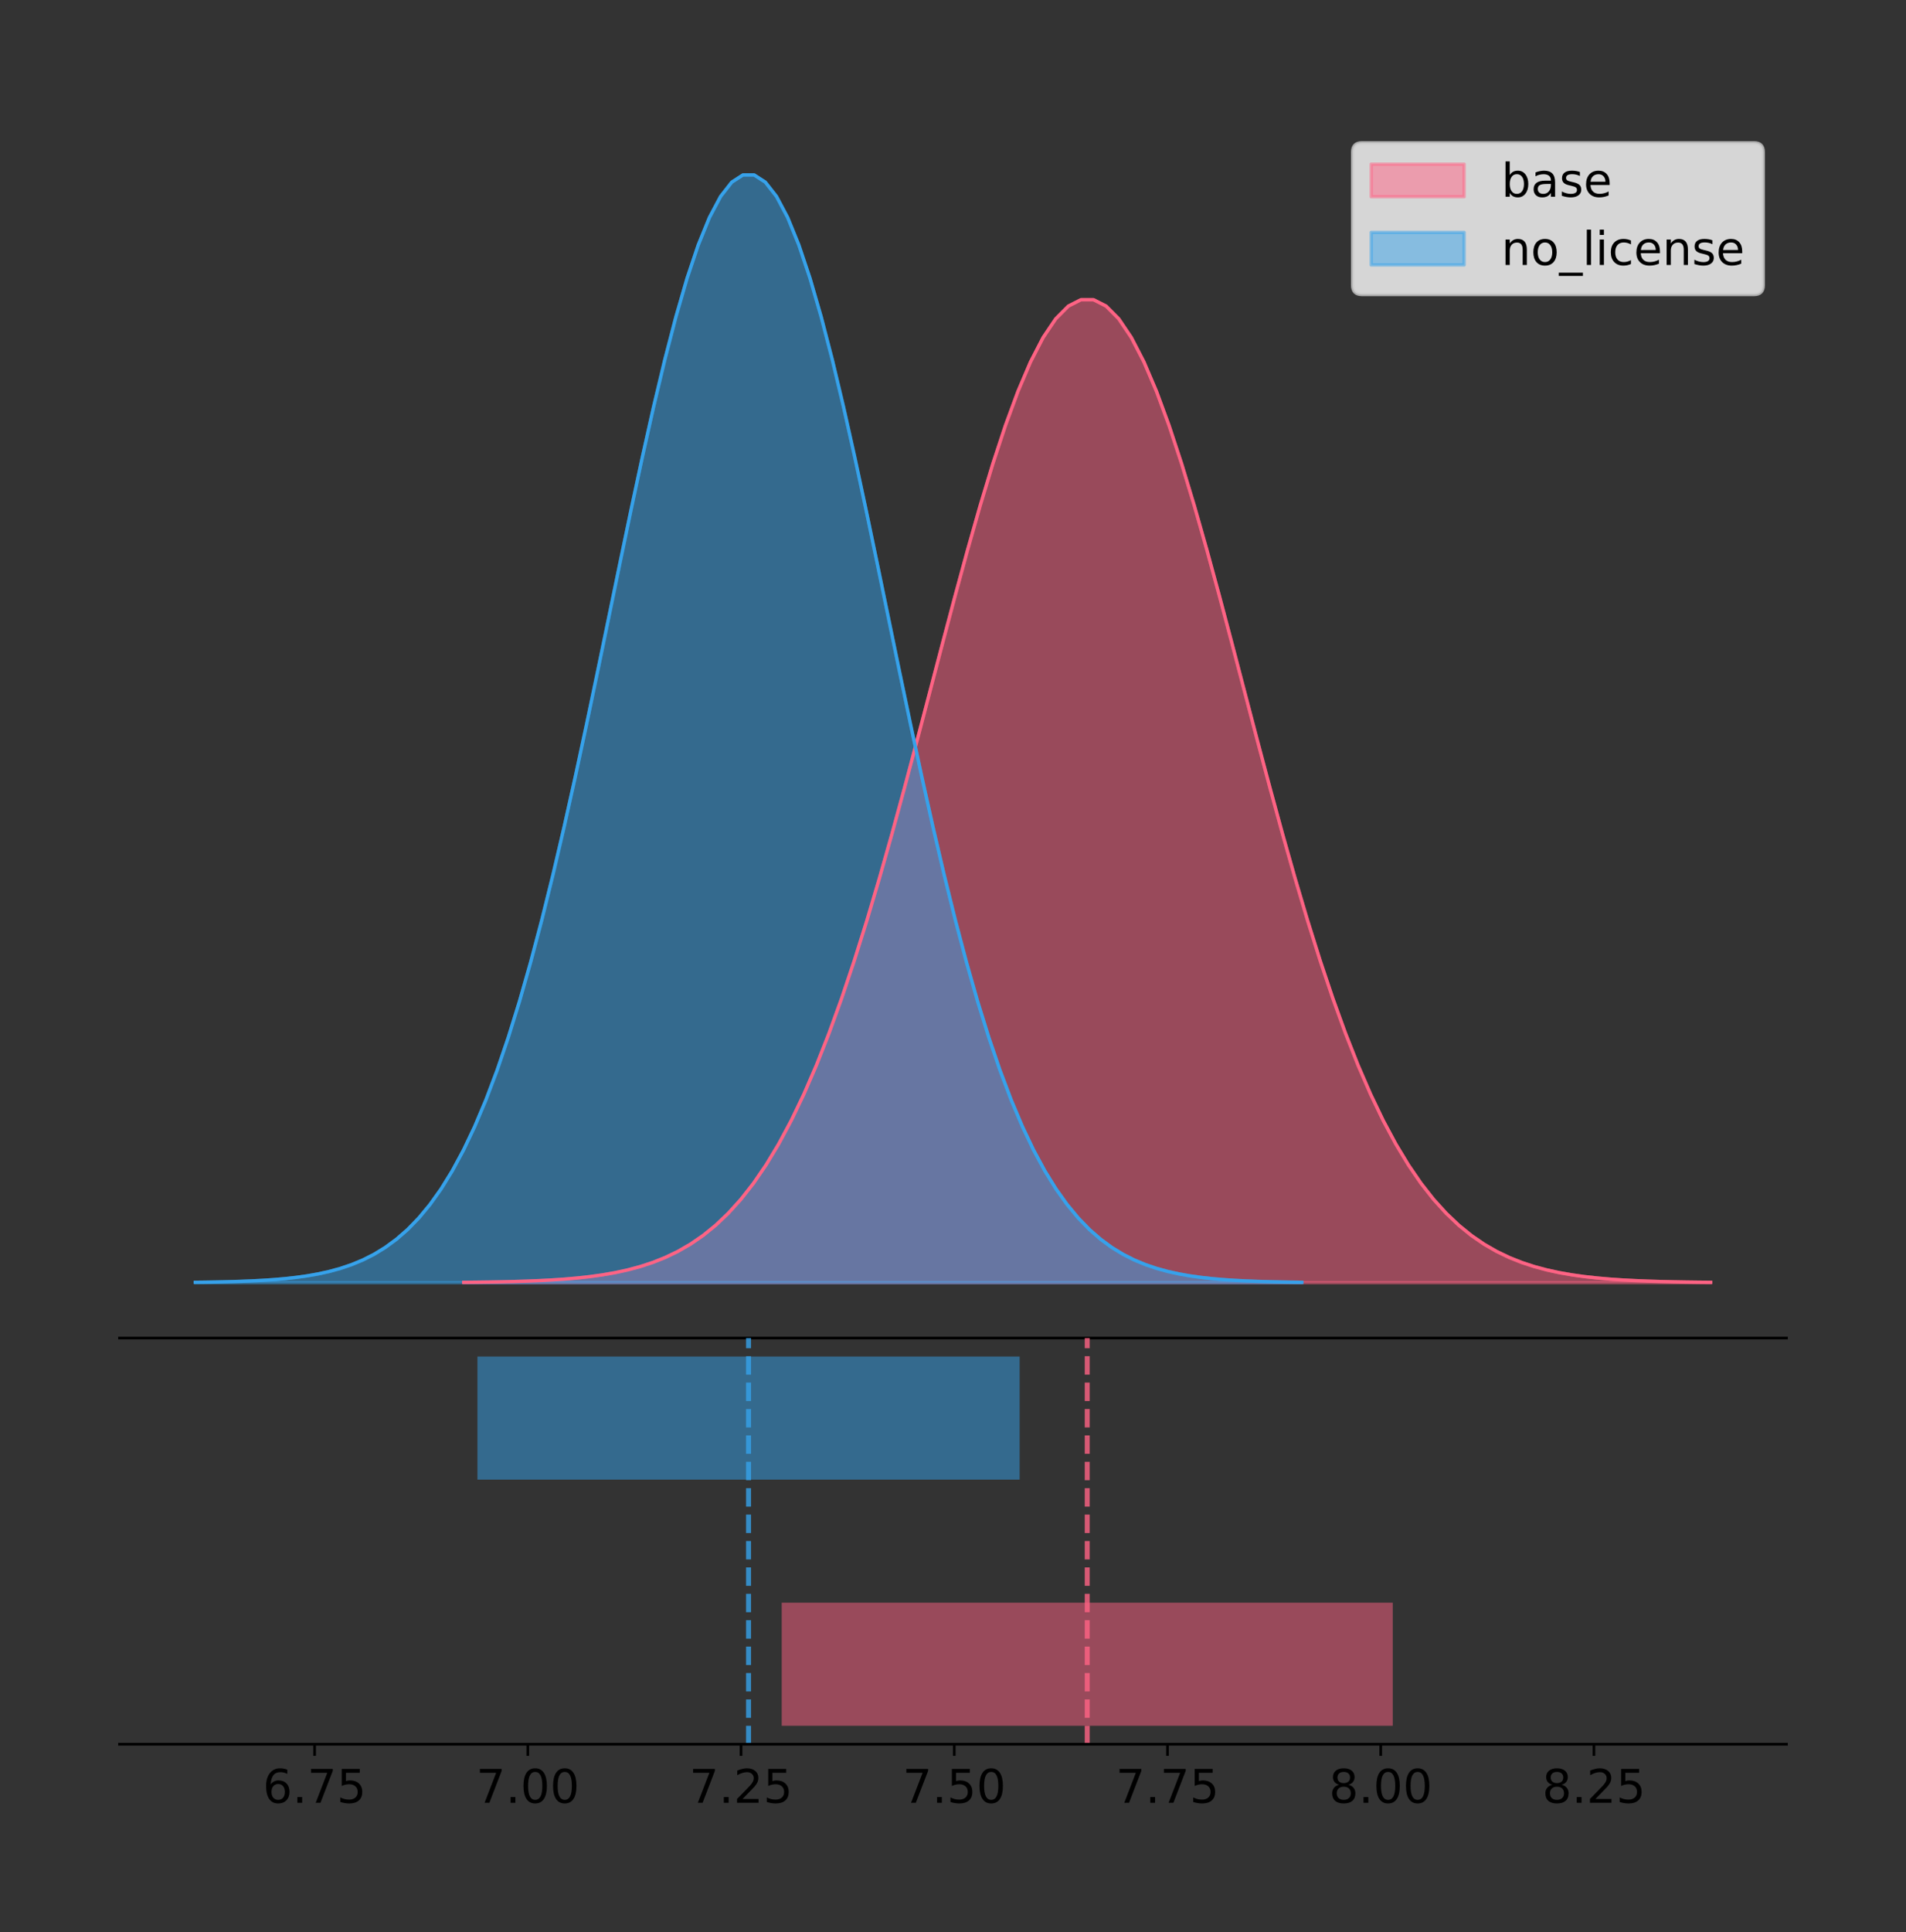 <?xml version="1.0" encoding="utf-8" standalone="no"?>
<!DOCTYPE svg PUBLIC "-//W3C//DTD SVG 1.1//EN"
  "http://www.w3.org/Graphics/SVG/1.1/DTD/svg11.dtd">
<!-- Created with matplotlib (https://matplotlib.org/) -->
<svg height="581.789pt" version="1.1" viewBox="0 0 574.2 581.789" width="574.2pt" xmlns="http://www.w3.org/2000/svg" xmlns:xlink="http://www.w3.org/1999/xlink">
 <rect x="0" y="0" width="574.2" height="581.789" fill="#333333" stroke="none"/>
 <defs>
  <style type="text/css">
*{stroke-linecap:butt;stroke-linejoin:round;}
  </style>
 </defs>
 <g id="figure_1">
  <g id="patch_1">
   <path d="M 0 581.789 
L 574.2 581.789 
L 574.2 0 
L 0 0 
z
" style="fill:none;"/>
  </g>
  <g id="axes_1">
   <g id="patch_2">
    <path d="M 36 402.93 
L 538.2 402.93 
L 538.2 36 
L 36 36 
z
" style="fill:none;"/>
   </g>
   <g id="PolyCollection_1">
    <defs>
     <path d="M 139.705 -195.538 
L 139.705 -195.637 
L 143.499 -195.675 
L 147.294 -195.725 
L 151.088 -195.792 
L 154.883 -195.882 
L 158.678 -195.999 
L 162.472 -196.153 
L 166.267 -196.352 
L 170.062 -196.608 
L 173.856 -196.937 
L 177.651 -197.355 
L 181.445 -197.882 
L 185.24 -198.542 
L 189.035 -199.362 
L 192.829 -200.376 
L 196.624 -201.618 
L 200.419 -203.13 
L 204.213 -204.955 
L 208.008 -207.144 
L 211.803 -209.748 
L 215.597 -212.823 
L 219.392 -216.427 
L 223.186 -220.617 
L 226.981 -225.453 
L 230.776 -230.988 
L 234.57 -237.275 
L 238.365 -244.356 
L 242.16 -252.267 
L 245.954 -261.031 
L 249.749 -270.657 
L 253.543 -281.137 
L 257.338 -292.445 
L 261.133 -304.531 
L 264.927 -317.328 
L 268.722 -330.741 
L 272.517 -344.654 
L 276.311 -358.928 
L 280.106 -373.404 
L 283.9 -387.902 
L 287.695 -402.228 
L 291.49 -416.175 
L 295.284 -429.531 
L 299.079 -442.079 
L 302.874 -453.61 
L 306.668 -463.922 
L 310.463 -472.829 
L 314.257 -480.167 
L 318.052 -485.798 
L 321.847 -489.614 
L 325.641 -491.54 
L 329.436 -491.54 
L 333.231 -489.614 
L 337.025 -485.798 
L 340.82 -480.167 
L 344.614 -472.829 
L 348.409 -463.922 
L 352.204 -453.61 
L 355.998 -442.079 
L 359.793 -429.531 
L 363.588 -416.175 
L 367.382 -402.228 
L 371.177 -387.902 
L 374.971 -373.404 
L 378.766 -358.928 
L 382.561 -344.654 
L 386.355 -330.741 
L 390.15 -317.328 
L 393.945 -304.531 
L 397.739 -292.445 
L 401.534 -281.137 
L 405.329 -270.657 
L 409.123 -261.031 
L 412.918 -252.267 
L 416.712 -244.356 
L 420.507 -237.275 
L 424.302 -230.988 
L 428.096 -225.453 
L 431.891 -220.617 
L 435.686 -216.427 
L 439.48 -212.823 
L 443.275 -209.748 
L 447.069 -207.144 
L 450.864 -204.955 
L 454.659 -203.13 
L 458.453 -201.618 
L 462.248 -200.376 
L 466.043 -199.362 
L 469.837 -198.542 
L 473.632 -197.882 
L 477.426 -197.355 
L 481.221 -196.937 
L 485.016 -196.608 
L 488.81 -196.352 
L 492.605 -196.153 
L 496.4 -195.999 
L 500.194 -195.882 
L 503.989 -195.792 
L 507.783 -195.725 
L 511.578 -195.675 
L 515.373 -195.637 
L 515.373 -195.538 
L 515.373 -195.538 
L 511.578 -195.538 
L 507.783 -195.538 
L 503.989 -195.538 
L 500.194 -195.538 
L 496.4 -195.538 
L 492.605 -195.538 
L 488.81 -195.538 
L 485.016 -195.538 
L 481.221 -195.538 
L 477.426 -195.538 
L 473.632 -195.538 
L 469.837 -195.538 
L 466.043 -195.538 
L 462.248 -195.538 
L 458.453 -195.538 
L 454.659 -195.538 
L 450.864 -195.538 
L 447.069 -195.538 
L 443.275 -195.538 
L 439.48 -195.538 
L 435.686 -195.538 
L 431.891 -195.538 
L 428.096 -195.538 
L 424.302 -195.538 
L 420.507 -195.538 
L 416.712 -195.538 
L 412.918 -195.538 
L 409.123 -195.538 
L 405.329 -195.538 
L 401.534 -195.538 
L 397.739 -195.538 
L 393.945 -195.538 
L 390.15 -195.538 
L 386.355 -195.538 
L 382.561 -195.538 
L 378.766 -195.538 
L 374.971 -195.538 
L 371.177 -195.538 
L 367.382 -195.538 
L 363.588 -195.538 
L 359.793 -195.538 
L 355.998 -195.538 
L 352.204 -195.538 
L 348.409 -195.538 
L 344.614 -195.538 
L 340.82 -195.538 
L 337.025 -195.538 
L 333.231 -195.538 
L 329.436 -195.538 
L 325.641 -195.538 
L 321.847 -195.538 
L 318.052 -195.538 
L 314.257 -195.538 
L 310.463 -195.538 
L 306.668 -195.538 
L 302.874 -195.538 
L 299.079 -195.538 
L 295.284 -195.538 
L 291.49 -195.538 
L 287.695 -195.538 
L 283.9 -195.538 
L 280.106 -195.538 
L 276.311 -195.538 
L 272.517 -195.538 
L 268.722 -195.538 
L 264.927 -195.538 
L 261.133 -195.538 
L 257.338 -195.538 
L 253.543 -195.538 
L 249.749 -195.538 
L 245.954 -195.538 
L 242.16 -195.538 
L 238.365 -195.538 
L 234.57 -195.538 
L 230.776 -195.538 
L 226.981 -195.538 
L 223.186 -195.538 
L 219.392 -195.538 
L 215.597 -195.538 
L 211.803 -195.538 
L 208.008 -195.538 
L 204.213 -195.538 
L 200.419 -195.538 
L 196.624 -195.538 
L 192.829 -195.538 
L 189.035 -195.538 
L 185.24 -195.538 
L 181.445 -195.538 
L 177.651 -195.538 
L 173.856 -195.538 
L 170.062 -195.538 
L 166.267 -195.538 
L 162.472 -195.538 
L 158.678 -195.538 
L 154.883 -195.538 
L 151.088 -195.538 
L 147.294 -195.538 
L 143.499 -195.538 
L 139.705 -195.538 
z
" id="mf91881b900" style="stroke:#ff6384;stroke-opacity:0.5;"/>
    </defs>
    <g clip-path="url(#p91bc5a192b)">
     <use style="fill:#ff6384;fill-opacity:0.5;stroke:#ff6384;stroke-opacity:0.5;" x="0" xlink:href="#mf91881b900" y="581.789"/>
    </g>
   </g>
   <g id="PolyCollection_2">
    <defs>
     <path d="M 58.827 -195.538 
L 58.827 -195.65 
L 62.195 -195.692 
L 65.562 -195.749 
L 68.929 -195.825 
L 72.296 -195.925 
L 75.663 -196.058 
L 79.031 -196.23 
L 82.398 -196.455 
L 85.765 -196.744 
L 89.132 -197.115 
L 92.5 -197.585 
L 95.867 -198.179 
L 99.234 -198.923 
L 102.601 -199.848 
L 105.969 -200.99 
L 109.336 -202.39 
L 112.703 -204.093 
L 116.07 -206.151 
L 119.438 -208.617 
L 122.805 -211.552 
L 126.172 -215.017 
L 129.539 -219.078 
L 132.907 -223.801 
L 136.274 -229.25 
L 139.641 -235.488 
L 143.008 -242.572 
L 146.375 -250.552 
L 149.743 -259.468 
L 153.11 -269.344 
L 156.477 -280.192 
L 159.844 -292.002 
L 163.212 -304.744 
L 166.579 -318.365 
L 169.946 -332.786 
L 173.313 -347.901 
L 176.681 -363.58 
L 180.048 -379.667 
L 183.415 -395.98 
L 186.782 -412.318 
L 190.15 -428.462 
L 193.517 -444.18 
L 196.884 -459.23 
L 200.251 -473.372 
L 203.619 -486.366 
L 206.986 -497.987 
L 210.353 -508.025 
L 213.72 -516.294 
L 217.087 -522.64 
L 220.455 -526.94 
L 223.822 -529.111 
L 227.189 -529.111 
L 230.556 -526.94 
L 233.924 -522.64 
L 237.291 -516.294 
L 240.658 -508.025 
L 244.025 -497.987 
L 247.393 -486.366 
L 250.76 -473.372 
L 254.127 -459.23 
L 257.494 -444.18 
L 260.862 -428.462 
L 264.229 -412.318 
L 267.596 -395.98 
L 270.963 -379.667 
L 274.331 -363.58 
L 277.698 -347.901 
L 281.065 -332.786 
L 284.432 -318.365 
L 287.799 -304.744 
L 291.167 -292.002 
L 294.534 -280.192 
L 297.901 -269.344 
L 301.268 -259.468 
L 304.636 -250.552 
L 308.003 -242.572 
L 311.37 -235.488 
L 314.737 -229.25 
L 318.105 -223.801 
L 321.472 -219.078 
L 324.839 -215.017 
L 328.206 -211.552 
L 331.574 -208.617 
L 334.941 -206.151 
L 338.308 -204.093 
L 341.675 -202.39 
L 345.043 -200.99 
L 348.41 -199.848 
L 351.777 -198.923 
L 355.144 -198.179 
L 358.511 -197.585 
L 361.879 -197.115 
L 365.246 -196.744 
L 368.613 -196.455 
L 371.98 -196.23 
L 375.348 -196.058 
L 378.715 -195.925 
L 382.082 -195.825 
L 385.449 -195.749 
L 388.817 -195.692 
L 392.184 -195.65 
L 392.184 -195.538 
L 392.184 -195.538 
L 388.817 -195.538 
L 385.449 -195.538 
L 382.082 -195.538 
L 378.715 -195.538 
L 375.348 -195.538 
L 371.98 -195.538 
L 368.613 -195.538 
L 365.246 -195.538 
L 361.879 -195.538 
L 358.511 -195.538 
L 355.144 -195.538 
L 351.777 -195.538 
L 348.41 -195.538 
L 345.043 -195.538 
L 341.675 -195.538 
L 338.308 -195.538 
L 334.941 -195.538 
L 331.574 -195.538 
L 328.206 -195.538 
L 324.839 -195.538 
L 321.472 -195.538 
L 318.105 -195.538 
L 314.737 -195.538 
L 311.37 -195.538 
L 308.003 -195.538 
L 304.636 -195.538 
L 301.268 -195.538 
L 297.901 -195.538 
L 294.534 -195.538 
L 291.167 -195.538 
L 287.799 -195.538 
L 284.432 -195.538 
L 281.065 -195.538 
L 277.698 -195.538 
L 274.331 -195.538 
L 270.963 -195.538 
L 267.596 -195.538 
L 264.229 -195.538 
L 260.862 -195.538 
L 257.494 -195.538 
L 254.127 -195.538 
L 250.76 -195.538 
L 247.393 -195.538 
L 244.025 -195.538 
L 240.658 -195.538 
L 237.291 -195.538 
L 233.924 -195.538 
L 230.556 -195.538 
L 227.189 -195.538 
L 223.822 -195.538 
L 220.455 -195.538 
L 217.087 -195.538 
L 213.72 -195.538 
L 210.353 -195.538 
L 206.986 -195.538 
L 203.619 -195.538 
L 200.251 -195.538 
L 196.884 -195.538 
L 193.517 -195.538 
L 190.15 -195.538 
L 186.782 -195.538 
L 183.415 -195.538 
L 180.048 -195.538 
L 176.681 -195.538 
L 173.313 -195.538 
L 169.946 -195.538 
L 166.579 -195.538 
L 163.212 -195.538 
L 159.844 -195.538 
L 156.477 -195.538 
L 153.11 -195.538 
L 149.743 -195.538 
L 146.375 -195.538 
L 143.008 -195.538 
L 139.641 -195.538 
L 136.274 -195.538 
L 132.907 -195.538 
L 129.539 -195.538 
L 126.172 -195.538 
L 122.805 -195.538 
L 119.438 -195.538 
L 116.07 -195.538 
L 112.703 -195.538 
L 109.336 -195.538 
L 105.969 -195.538 
L 102.601 -195.538 
L 99.234 -195.538 
L 95.867 -195.538 
L 92.5 -195.538 
L 89.132 -195.538 
L 85.765 -195.538 
L 82.398 -195.538 
L 79.031 -195.538 
L 75.663 -195.538 
L 72.296 -195.538 
L 68.929 -195.538 
L 65.562 -195.538 
L 62.195 -195.538 
L 58.827 -195.538 
z
" id="m78907e9ddc" style="stroke:#36a2eb;stroke-opacity:0.5;"/>
    </defs>
    <g clip-path="url(#p91bc5a192b)">
     <use style="fill:#36a2eb;fill-opacity:0.5;stroke:#36a2eb;stroke-opacity:0.5;" x="0" xlink:href="#m78907e9ddc" y="581.789"/>
    </g>
   </g>
   <g id="line2d_1">
    <path clip-path="url(#p91bc5a192b)" d="M 139.705 386.152 
L 143.499 386.115 
L 147.294 386.064 
L 151.088 385.997 
L 154.883 385.908 
L 158.678 385.79 
L 162.472 385.637 
L 166.267 385.438 
L 170.062 385.181 
L 173.856 384.852 
L 177.651 384.435 
L 181.445 383.908 
L 185.24 383.248 
L 189.035 382.427 
L 192.829 381.413 
L 196.624 380.171 
L 200.419 378.66 
L 204.213 376.834 
L 208.008 374.645 
L 211.803 372.041 
L 215.597 368.966 
L 219.392 365.363 
L 223.186 361.172 
L 226.981 356.336 
L 230.776 350.801 
L 234.57 344.515 
L 238.365 337.433 
L 242.16 329.522 
L 245.954 320.758 
L 249.749 311.132 
L 253.543 300.652 
L 257.338 289.345 
L 261.133 277.258 
L 264.927 264.462 
L 268.722 251.049 
L 272.517 237.136 
L 276.311 222.861 
L 280.106 208.385 
L 283.9 193.887 
L 287.695 179.561 
L 291.49 165.614 
L 295.284 152.259 
L 299.079 139.71 
L 302.874 128.179 
L 306.668 117.868 
L 310.463 108.96 
L 314.257 101.622 
L 318.052 95.991 
L 321.847 92.176 
L 325.641 90.249 
L 329.436 90.249 
L 333.231 92.176 
L 337.025 95.991 
L 340.82 101.622 
L 344.614 108.96 
L 348.409 117.868 
L 352.204 128.179 
L 355.998 139.71 
L 359.793 152.259 
L 363.588 165.614 
L 367.382 179.561 
L 371.177 193.887 
L 374.971 208.385 
L 378.766 222.861 
L 382.561 237.136 
L 386.355 251.049 
L 390.15 264.462 
L 393.945 277.258 
L 397.739 289.345 
L 401.534 300.652 
L 405.329 311.132 
L 409.123 320.758 
L 412.918 329.522 
L 416.712 337.433 
L 420.507 344.515 
L 424.302 350.801 
L 428.096 356.336 
L 431.891 361.172 
L 435.686 365.363 
L 439.48 368.966 
L 443.275 372.041 
L 447.069 374.645 
L 450.864 376.834 
L 454.659 378.66 
L 458.453 380.171 
L 462.248 381.413 
L 466.043 382.427 
L 469.837 383.248 
L 473.632 383.908 
L 477.426 384.435 
L 481.221 384.852 
L 485.016 385.181 
L 488.81 385.438 
L 492.605 385.637 
L 496.4 385.79 
L 500.194 385.908 
L 503.989 385.997 
L 507.783 386.064 
L 511.578 386.115 
L 515.373 386.152 
" style="fill:none;stroke:#ff6384;stroke-linecap:square;"/>
   </g>
   <g id="line2d_2">
    <path clip-path="url(#p91bc5a192b)" d="M 58.827 386.139 
L 62.195 386.097 
L 65.562 386.04 
L 68.929 385.965 
L 72.296 385.864 
L 75.663 385.732 
L 79.031 385.559 
L 82.398 385.334 
L 85.765 385.045 
L 89.132 384.675 
L 92.5 384.204 
L 95.867 383.61 
L 99.234 382.867 
L 102.601 381.941 
L 105.969 380.799 
L 109.336 379.399 
L 112.703 377.696 
L 116.07 375.639 
L 119.438 373.172 
L 122.805 370.238 
L 126.172 366.772 
L 129.539 362.711 
L 132.907 357.989 
L 136.274 352.539 
L 139.641 346.301 
L 143.008 339.217 
L 146.375 331.237 
L 149.743 322.322 
L 153.11 312.445 
L 156.477 301.597 
L 159.844 289.787 
L 163.212 277.045 
L 166.579 263.424 
L 169.946 249.004 
L 173.313 233.888 
L 176.681 218.209 
L 180.048 202.123 
L 183.415 185.809 
L 186.782 169.471 
L 190.15 153.327 
L 193.517 137.61 
L 196.884 122.559 
L 200.251 108.418 
L 203.619 95.423 
L 206.986 83.803 
L 210.353 73.765 
L 213.72 65.495 
L 217.087 59.15 
L 220.455 54.85 
L 223.822 52.679 
L 227.189 52.679 
L 230.556 54.85 
L 233.924 59.15 
L 237.291 65.495 
L 240.658 73.765 
L 244.025 83.803 
L 247.393 95.423 
L 250.76 108.418 
L 254.127 122.559 
L 257.494 137.61 
L 260.862 153.327 
L 264.229 169.471 
L 267.596 185.809 
L 270.963 202.123 
L 274.331 218.209 
L 277.698 233.888 
L 281.065 249.004 
L 284.432 263.424 
L 287.799 277.045 
L 291.167 289.787 
L 294.534 301.597 
L 297.901 312.445 
L 301.268 322.322 
L 304.636 331.237 
L 308.003 339.217 
L 311.37 346.301 
L 314.737 352.539 
L 318.105 357.989 
L 321.472 362.711 
L 324.839 366.772 
L 328.206 370.238 
L 331.574 373.172 
L 334.941 375.639 
L 338.308 377.696 
L 341.675 379.399 
L 345.043 380.799 
L 348.41 381.941 
L 351.777 382.867 
L 355.144 383.61 
L 358.511 384.204 
L 361.879 384.675 
L 365.246 385.045 
L 368.613 385.334 
L 371.98 385.559 
L 375.348 385.732 
L 378.715 385.864 
L 382.082 385.965 
L 385.449 386.04 
L 388.817 386.097 
L 392.184 386.139 
" style="fill:none;stroke:#36a2eb;stroke-linecap:square;"/>
   </g>
   <g id="patch_3">
    <path d="M 36 402.93 
L 538.2 402.93 
" style="fill:none;stroke:#000000;stroke-linecap:square;stroke-linejoin:miter;stroke-width:0.8;"/>
   </g>
   <g id="legend_1">
    <g id="patch_4">
     <path d="M 410.29 88.688 
L 528.4 88.688 
Q 531.2 88.688 531.2 85.888 
L 531.2 45.8 
Q 531.2 43 528.4 43 
L 410.29 43 
Q 407.49 43 407.49 45.8 
L 407.49 85.888 
Q 407.49 88.688 410.29 88.688 
z
" style="fill:#ffffff;opacity:0.8;stroke:#cccccc;stroke-linejoin:miter;"/>
    </g>
    <g id="patch_5">
     <path d="M 413.09 59.238 
L 441.09 59.238 
L 441.09 49.438 
L 413.09 49.438 
z
" style="fill:#ff6384;opacity:0.5;stroke:#ff6384;stroke-linejoin:miter;"/>
    </g>
    <g id="text_1">
     <!-- base -->
     <defs>
      <path d="M 48.688 27.297 
Q 48.688 37.203 44.609 42.844 
Q 40.531 48.484 33.406 48.484 
Q 26.266 48.484 22.188 42.844 
Q 18.109 37.203 18.109 27.297 
Q 18.109 17.391 22.188 11.75 
Q 26.266 6.109 33.406 6.109 
Q 40.531 6.109 44.609 11.75 
Q 48.688 17.391 48.688 27.297 
z
M 18.109 46.391 
Q 20.953 51.266 25.266 53.625 
Q 29.594 56 35.594 56 
Q 45.562 56 51.781 48.094 
Q 58.016 40.188 58.016 27.297 
Q 58.016 14.406 51.781 6.484 
Q 45.562 -1.422 35.594 -1.422 
Q 29.594 -1.422 25.266 0.953 
Q 20.953 3.328 18.109 8.203 
L 18.109 0 
L 9.078 0 
L 9.078 75.984 
L 18.109 75.984 
z
" id="DejaVuSans-98"/>
      <path d="M 34.281 27.484 
Q 23.391 27.484 19.188 25 
Q 14.984 22.516 14.984 16.5 
Q 14.984 11.719 18.141 8.906 
Q 21.297 6.109 26.703 6.109 
Q 34.188 6.109 38.703 11.406 
Q 43.219 16.703 43.219 25.484 
L 43.219 27.484 
z
M 52.203 31.203 
L 52.203 0 
L 43.219 0 
L 43.219 8.297 
Q 40.141 3.328 35.547 0.953 
Q 30.953 -1.422 24.312 -1.422 
Q 15.922 -1.422 10.953 3.297 
Q 6 8.016 6 15.922 
Q 6 25.141 12.172 29.828 
Q 18.359 34.516 30.609 34.516 
L 43.219 34.516 
L 43.219 35.406 
Q 43.219 41.609 39.141 45 
Q 35.062 48.391 27.688 48.391 
Q 23 48.391 18.547 47.266 
Q 14.109 46.141 10.016 43.891 
L 10.016 52.203 
Q 14.938 54.109 19.578 55.047 
Q 24.219 56 28.609 56 
Q 40.484 56 46.344 49.844 
Q 52.203 43.703 52.203 31.203 
z
" id="DejaVuSans-97"/>
      <path d="M 44.281 53.078 
L 44.281 44.578 
Q 40.484 46.531 36.375 47.5 
Q 32.281 48.484 27.875 48.484 
Q 21.188 48.484 17.844 46.438 
Q 14.5 44.391 14.5 40.281 
Q 14.5 37.156 16.891 35.375 
Q 19.281 33.594 26.516 31.984 
L 29.594 31.297 
Q 39.156 29.25 43.188 25.516 
Q 47.219 21.781 47.219 15.094 
Q 47.219 7.469 41.188 3.016 
Q 35.156 -1.422 24.609 -1.422 
Q 20.219 -1.422 15.453 -0.562 
Q 10.688 0.297 5.422 2 
L 5.422 11.281 
Q 10.406 8.688 15.234 7.391 
Q 20.062 6.109 24.812 6.109 
Q 31.156 6.109 34.562 8.281 
Q 37.984 10.453 37.984 14.406 
Q 37.984 18.062 35.516 20.016 
Q 33.062 21.969 24.703 23.781 
L 21.578 24.516 
Q 13.234 26.266 9.516 29.906 
Q 5.812 33.547 5.812 39.891 
Q 5.812 47.609 11.281 51.797 
Q 16.75 56 26.812 56 
Q 31.781 56 36.172 55.266 
Q 40.578 54.547 44.281 53.078 
z
" id="DejaVuSans-115"/>
      <path d="M 56.203 29.594 
L 56.203 25.203 
L 14.891 25.203 
Q 15.484 15.922 20.484 11.062 
Q 25.484 6.203 34.422 6.203 
Q 39.594 6.203 44.453 7.469 
Q 49.312 8.734 54.109 11.281 
L 54.109 2.781 
Q 49.266 0.734 44.188 -0.344 
Q 39.109 -1.422 33.891 -1.422 
Q 20.797 -1.422 13.156 6.188 
Q 5.516 13.812 5.516 26.812 
Q 5.516 40.234 12.766 48.109 
Q 20.016 56 32.328 56 
Q 43.359 56 49.781 48.891 
Q 56.203 41.797 56.203 29.594 
z
M 47.219 32.234 
Q 47.125 39.594 43.094 43.984 
Q 39.062 48.391 32.422 48.391 
Q 24.906 48.391 20.391 44.141 
Q 15.875 39.891 15.188 32.172 
z
" id="DejaVuSans-101"/>
     </defs>
     <g transform="translate(452.29 59.238)scale(0.14 -0.14)">
      <use xlink:href="#DejaVuSans-98"/>
      <use x="63.477" xlink:href="#DejaVuSans-97"/>
      <use x="124.756" xlink:href="#DejaVuSans-115"/>
      <use x="176.855" xlink:href="#DejaVuSans-101"/>
     </g>
    </g>
    <g id="patch_6">
     <path d="M 413.09 79.787 
L 441.09 79.787 
L 441.09 69.987 
L 413.09 69.987 
z
" style="fill:#36a2eb;opacity:0.5;stroke:#36a2eb;stroke-linejoin:miter;"/>
    </g>
    <g id="text_2">
     <!-- no_license -->
     <defs>
      <path d="M 54.891 33.016 
L 54.891 0 
L 45.906 0 
L 45.906 32.719 
Q 45.906 40.484 42.875 44.328 
Q 39.844 48.188 33.797 48.188 
Q 26.516 48.188 22.312 43.547 
Q 18.109 38.922 18.109 30.906 
L 18.109 0 
L 9.078 0 
L 9.078 54.688 
L 18.109 54.688 
L 18.109 46.188 
Q 21.344 51.125 25.703 53.562 
Q 30.078 56 35.797 56 
Q 45.219 56 50.047 50.172 
Q 54.891 44.344 54.891 33.016 
z
" id="DejaVuSans-110"/>
      <path d="M 30.609 48.391 
Q 23.391 48.391 19.188 42.75 
Q 14.984 37.109 14.984 27.297 
Q 14.984 17.484 19.156 11.844 
Q 23.344 6.203 30.609 6.203 
Q 37.797 6.203 41.984 11.859 
Q 46.188 17.531 46.188 27.297 
Q 46.188 37.016 41.984 42.703 
Q 37.797 48.391 30.609 48.391 
z
M 30.609 56 
Q 42.328 56 49.016 48.375 
Q 55.719 40.766 55.719 27.297 
Q 55.719 13.875 49.016 6.219 
Q 42.328 -1.422 30.609 -1.422 
Q 18.844 -1.422 12.172 6.219 
Q 5.516 13.875 5.516 27.297 
Q 5.516 40.766 12.172 48.375 
Q 18.844 56 30.609 56 
z
" id="DejaVuSans-111"/>
      <path d="M 50.984 -16.609 
L 50.984 -23.578 
L -0.984 -23.578 
L -0.984 -16.609 
z
" id="DejaVuSans-95"/>
      <path d="M 9.422 75.984 
L 18.406 75.984 
L 18.406 0 
L 9.422 0 
z
" id="DejaVuSans-108"/>
      <path d="M 9.422 54.688 
L 18.406 54.688 
L 18.406 0 
L 9.422 0 
z
M 9.422 75.984 
L 18.406 75.984 
L 18.406 64.594 
L 9.422 64.594 
z
" id="DejaVuSans-105"/>
      <path d="M 48.781 52.594 
L 48.781 44.188 
Q 44.969 46.297 41.141 47.344 
Q 37.312 48.391 33.406 48.391 
Q 24.656 48.391 19.812 42.844 
Q 14.984 37.312 14.984 27.297 
Q 14.984 17.281 19.812 11.734 
Q 24.656 6.203 33.406 6.203 
Q 37.312 6.203 41.141 7.25 
Q 44.969 8.297 48.781 10.406 
L 48.781 2.094 
Q 45.016 0.344 40.984 -0.531 
Q 36.969 -1.422 32.422 -1.422 
Q 20.062 -1.422 12.781 6.344 
Q 5.516 14.109 5.516 27.297 
Q 5.516 40.672 12.859 48.328 
Q 20.219 56 33.016 56 
Q 37.156 56 41.109 55.141 
Q 45.062 54.297 48.781 52.594 
z
" id="DejaVuSans-99"/>
     </defs>
     <g transform="translate(452.29 79.787)scale(0.14 -0.14)">
      <use xlink:href="#DejaVuSans-110"/>
      <use x="63.379" xlink:href="#DejaVuSans-111"/>
      <use x="124.561" xlink:href="#DejaVuSans-95"/>
      <use x="174.561" xlink:href="#DejaVuSans-108"/>
      <use x="202.344" xlink:href="#DejaVuSans-105"/>
      <use x="230.127" xlink:href="#DejaVuSans-99"/>
      <use x="285.107" xlink:href="#DejaVuSans-101"/>
      <use x="346.631" xlink:href="#DejaVuSans-110"/>
      <use x="410.01" xlink:href="#DejaVuSans-115"/>
      <use x="462.109" xlink:href="#DejaVuSans-101"/>
     </g>
    </g>
   </g>
  </g>
  <g id="axes_2">
   <g id="patch_7">
    <path d="M 36 525.24 
L 538.2 525.24 
L 538.2 402.93 
L 36 402.93 
z
" style="fill:none;"/>
   </g>
   <g id="patch_8">
    <path clip-path="url(#p978b208619)" d="M 235.5 519.68 
L 419.577 519.68 
L 419.577 482.617 
L 235.5 482.617 
z
" style="fill:#ff6384;opacity:0.5;"/>
   </g>
   <g id="patch_9">
    <path clip-path="url(#p978b208619)" d="M 143.833 445.553 
L 307.178 445.553 
L 307.178 408.49 
L 143.833 408.49 
z
" style="fill:#36a2eb;opacity:0.5;"/>
   </g>
   <g id="matplotlib.axis_1">
    <g id="xtick_1">
     <g id="line2d_3">
      <defs>
       <path d="M 0 0 
L 0 3.5 
" id="m53d199b87a" style="stroke:#000000;stroke-width:0.8;"/>
      </defs>
      <g>
       <use style="stroke:#000000;stroke-width:0.8;" x="94.772" xlink:href="#m53d199b87a" y="525.24"/>
      </g>
     </g>
     <g id="text_3">
      <!-- 6.75 -->
      <defs>
       <path d="M 33.016 40.375 
Q 26.375 40.375 22.484 35.828 
Q 18.609 31.297 18.609 23.391 
Q 18.609 15.531 22.484 10.953 
Q 26.375 6.391 33.016 6.391 
Q 39.656 6.391 43.531 10.953 
Q 47.406 15.531 47.406 23.391 
Q 47.406 31.297 43.531 35.828 
Q 39.656 40.375 33.016 40.375 
z
M 52.594 71.297 
L 52.594 62.312 
Q 48.875 64.062 45.094 64.984 
Q 41.312 65.922 37.594 65.922 
Q 27.828 65.922 22.672 59.328 
Q 17.531 52.734 16.797 39.406 
Q 19.672 43.656 24.016 45.922 
Q 28.375 48.188 33.594 48.188 
Q 44.578 48.188 50.953 41.516 
Q 57.328 34.859 57.328 23.391 
Q 57.328 12.156 50.688 5.359 
Q 44.047 -1.422 33.016 -1.422 
Q 20.359 -1.422 13.672 8.266 
Q 6.984 17.969 6.984 36.375 
Q 6.984 53.656 15.188 63.938 
Q 23.391 74.219 37.203 74.219 
Q 40.922 74.219 44.703 73.484 
Q 48.484 72.75 52.594 71.297 
z
" id="DejaVuSans-54"/>
       <path d="M 10.688 12.406 
L 21 12.406 
L 21 0 
L 10.688 0 
z
" id="DejaVuSans-46"/>
       <path d="M 8.203 72.906 
L 55.078 72.906 
L 55.078 68.703 
L 28.609 0 
L 18.312 0 
L 43.219 64.594 
L 8.203 64.594 
z
" id="DejaVuSans-55"/>
       <path d="M 10.797 72.906 
L 49.516 72.906 
L 49.516 64.594 
L 19.828 64.594 
L 19.828 46.734 
Q 21.969 47.469 24.109 47.828 
Q 26.266 48.188 28.422 48.188 
Q 40.625 48.188 47.75 41.5 
Q 54.891 34.812 54.891 23.391 
Q 54.891 11.625 47.562 5.094 
Q 40.234 -1.422 26.906 -1.422 
Q 22.312 -1.422 17.547 -0.641 
Q 12.797 0.141 7.719 1.703 
L 7.719 11.625 
Q 12.109 9.234 16.797 8.062 
Q 21.484 6.891 26.703 6.891 
Q 35.156 6.891 40.078 11.328 
Q 45.016 15.766 45.016 23.391 
Q 45.016 31 40.078 35.438 
Q 35.156 39.891 26.703 39.891 
Q 22.75 39.891 18.812 39.016 
Q 14.891 38.141 10.797 36.281 
z
" id="DejaVuSans-53"/>
      </defs>
      <g transform="translate(79.186 542.878)scale(0.14 -0.14)">
       <use xlink:href="#DejaVuSans-54"/>
       <use x="63.623" xlink:href="#DejaVuSans-46"/>
       <use x="95.41" xlink:href="#DejaVuSans-55"/>
       <use x="159.033" xlink:href="#DejaVuSans-53"/>
      </g>
     </g>
    </g>
    <g id="xtick_2">
     <g id="line2d_4">
      <g>
       <use style="stroke:#000000;stroke-width:0.8;" x="159.008" xlink:href="#m53d199b87a" y="525.24"/>
      </g>
     </g>
     <g id="text_4">
      <!-- 7.00 -->
      <defs>
       <path d="M 31.781 66.406 
Q 24.172 66.406 20.328 58.906 
Q 16.5 51.422 16.5 36.375 
Q 16.5 21.391 20.328 13.891 
Q 24.172 6.391 31.781 6.391 
Q 39.453 6.391 43.281 13.891 
Q 47.125 21.391 47.125 36.375 
Q 47.125 51.422 43.281 58.906 
Q 39.453 66.406 31.781 66.406 
z
M 31.781 74.219 
Q 44.047 74.219 50.516 64.516 
Q 56.984 54.828 56.984 36.375 
Q 56.984 17.969 50.516 8.266 
Q 44.047 -1.422 31.781 -1.422 
Q 19.531 -1.422 13.062 8.266 
Q 6.594 17.969 6.594 36.375 
Q 6.594 54.828 13.062 64.516 
Q 19.531 74.219 31.781 74.219 
z
" id="DejaVuSans-48"/>
      </defs>
      <g transform="translate(143.422 542.878)scale(0.14 -0.14)">
       <use xlink:href="#DejaVuSans-55"/>
       <use x="63.623" xlink:href="#DejaVuSans-46"/>
       <use x="95.41" xlink:href="#DejaVuSans-48"/>
       <use x="159.033" xlink:href="#DejaVuSans-48"/>
      </g>
     </g>
    </g>
    <g id="xtick_3">
     <g id="line2d_5">
      <g>
       <use style="stroke:#000000;stroke-width:0.8;" x="223.244" xlink:href="#m53d199b87a" y="525.24"/>
      </g>
     </g>
     <g id="text_5">
      <!-- 7.25 -->
      <defs>
       <path d="M 19.188 8.297 
L 53.609 8.297 
L 53.609 0 
L 7.328 0 
L 7.328 8.297 
Q 12.938 14.109 22.625 23.891 
Q 32.328 33.688 34.812 36.531 
Q 39.547 41.844 41.422 45.531 
Q 43.312 49.219 43.312 52.781 
Q 43.312 58.594 39.234 62.25 
Q 35.156 65.922 28.609 65.922 
Q 23.969 65.922 18.812 64.312 
Q 13.672 62.703 7.812 59.422 
L 7.812 69.391 
Q 13.766 71.781 18.938 73 
Q 24.125 74.219 28.422 74.219 
Q 39.75 74.219 46.484 68.547 
Q 53.219 62.891 53.219 53.422 
Q 53.219 48.922 51.531 44.891 
Q 49.859 40.875 45.406 35.406 
Q 44.188 33.984 37.641 27.219 
Q 31.109 20.453 19.188 8.297 
z
" id="DejaVuSans-50"/>
      </defs>
      <g transform="translate(207.659 542.878)scale(0.14 -0.14)">
       <use xlink:href="#DejaVuSans-55"/>
       <use x="63.623" xlink:href="#DejaVuSans-46"/>
       <use x="95.41" xlink:href="#DejaVuSans-50"/>
       <use x="159.033" xlink:href="#DejaVuSans-53"/>
      </g>
     </g>
    </g>
    <g id="xtick_4">
     <g id="line2d_6">
      <g>
       <use style="stroke:#000000;stroke-width:0.8;" x="287.481" xlink:href="#m53d199b87a" y="525.24"/>
      </g>
     </g>
     <g id="text_6">
      <!-- 7.50 -->
      <g transform="translate(271.895 542.878)scale(0.14 -0.14)">
       <use xlink:href="#DejaVuSans-55"/>
       <use x="63.623" xlink:href="#DejaVuSans-46"/>
       <use x="95.41" xlink:href="#DejaVuSans-53"/>
       <use x="159.033" xlink:href="#DejaVuSans-48"/>
      </g>
     </g>
    </g>
    <g id="xtick_5">
     <g id="line2d_7">
      <g>
       <use style="stroke:#000000;stroke-width:0.8;" x="351.717" xlink:href="#m53d199b87a" y="525.24"/>
      </g>
     </g>
     <g id="text_7">
      <!-- 7.75 -->
      <g transform="translate(336.131 542.878)scale(0.14 -0.14)">
       <use xlink:href="#DejaVuSans-55"/>
       <use x="63.623" xlink:href="#DejaVuSans-46"/>
       <use x="95.41" xlink:href="#DejaVuSans-55"/>
       <use x="159.033" xlink:href="#DejaVuSans-53"/>
      </g>
     </g>
    </g>
    <g id="xtick_6">
     <g id="line2d_8">
      <g>
       <use style="stroke:#000000;stroke-width:0.8;" x="415.954" xlink:href="#m53d199b87a" y="525.24"/>
      </g>
     </g>
     <g id="text_8">
      <!-- 8.00 -->
      <defs>
       <path d="M 31.781 34.625 
Q 24.75 34.625 20.719 30.859 
Q 16.703 27.094 16.703 20.516 
Q 16.703 13.922 20.719 10.156 
Q 24.75 6.391 31.781 6.391 
Q 38.812 6.391 42.859 10.172 
Q 46.922 13.969 46.922 20.516 
Q 46.922 27.094 42.891 30.859 
Q 38.875 34.625 31.781 34.625 
z
M 21.922 38.812 
Q 15.578 40.375 12.031 44.719 
Q 8.5 49.078 8.5 55.328 
Q 8.5 64.062 14.719 69.141 
Q 20.953 74.219 31.781 74.219 
Q 42.672 74.219 48.875 69.141 
Q 55.078 64.062 55.078 55.328 
Q 55.078 49.078 51.531 44.719 
Q 48 40.375 41.703 38.812 
Q 48.828 37.156 52.797 32.312 
Q 56.781 27.484 56.781 20.516 
Q 56.781 9.906 50.312 4.234 
Q 43.844 -1.422 31.781 -1.422 
Q 19.734 -1.422 13.25 4.234 
Q 6.781 9.906 6.781 20.516 
Q 6.781 27.484 10.781 32.312 
Q 14.797 37.156 21.922 38.812 
z
M 18.312 54.391 
Q 18.312 48.734 21.844 45.562 
Q 25.391 42.391 31.781 42.391 
Q 38.141 42.391 41.719 45.562 
Q 45.312 48.734 45.312 54.391 
Q 45.312 60.062 41.719 63.234 
Q 38.141 66.406 31.781 66.406 
Q 25.391 66.406 21.844 63.234 
Q 18.312 60.062 18.312 54.391 
z
" id="DejaVuSans-56"/>
      </defs>
      <g transform="translate(400.368 542.878)scale(0.14 -0.14)">
       <use xlink:href="#DejaVuSans-56"/>
       <use x="63.623" xlink:href="#DejaVuSans-46"/>
       <use x="95.41" xlink:href="#DejaVuSans-48"/>
       <use x="159.033" xlink:href="#DejaVuSans-48"/>
      </g>
     </g>
    </g>
    <g id="xtick_7">
     <g id="line2d_9">
      <g>
       <use style="stroke:#000000;stroke-width:0.8;" x="480.19" xlink:href="#m53d199b87a" y="525.24"/>
      </g>
     </g>
     <g id="text_9">
      <!-- 8.25 -->
      <g transform="translate(464.604 542.878)scale(0.14 -0.14)">
       <use xlink:href="#DejaVuSans-56"/>
       <use x="63.623" xlink:href="#DejaVuSans-46"/>
       <use x="95.41" xlink:href="#DejaVuSans-50"/>
       <use x="159.033" xlink:href="#DejaVuSans-53"/>
      </g>
     </g>
    </g>
   </g>
   <g id="line2d_10">
    <path clip-path="url(#p978b208619)" d="M 327.539 525.24 
L 327.539 402.93 
" style="fill:none;stroke:#ff6384;stroke-dasharray:5.55,2.4;stroke-dashoffset:0;stroke-opacity:0.8;stroke-width:1.5;"/>
   </g>
   <g id="line2d_11">
    <path clip-path="url(#p978b208619)" d="M 225.506 525.24 
L 225.506 402.93 
" style="fill:none;stroke:#36a2eb;stroke-dasharray:5.55,2.4;stroke-dashoffset:0;stroke-opacity:0.8;stroke-width:1.5;"/>
   </g>
   <g id="patch_10">
    <path d="M 36 525.24 
L 538.2 525.24 
" style="fill:none;stroke:#000000;stroke-linecap:square;stroke-linejoin:miter;stroke-width:0.8;"/>
   </g>
  </g>
 </g>
 <defs>
  <clipPath id="p91bc5a192b">
   <rect height="366.93" width="502.2" x="36" y="36"/>
  </clipPath>
  <clipPath id="p978b208619">
   <rect height="122.31" width="502.2" x="36" y="402.93"/>
  </clipPath>
 </defs>
</svg>
